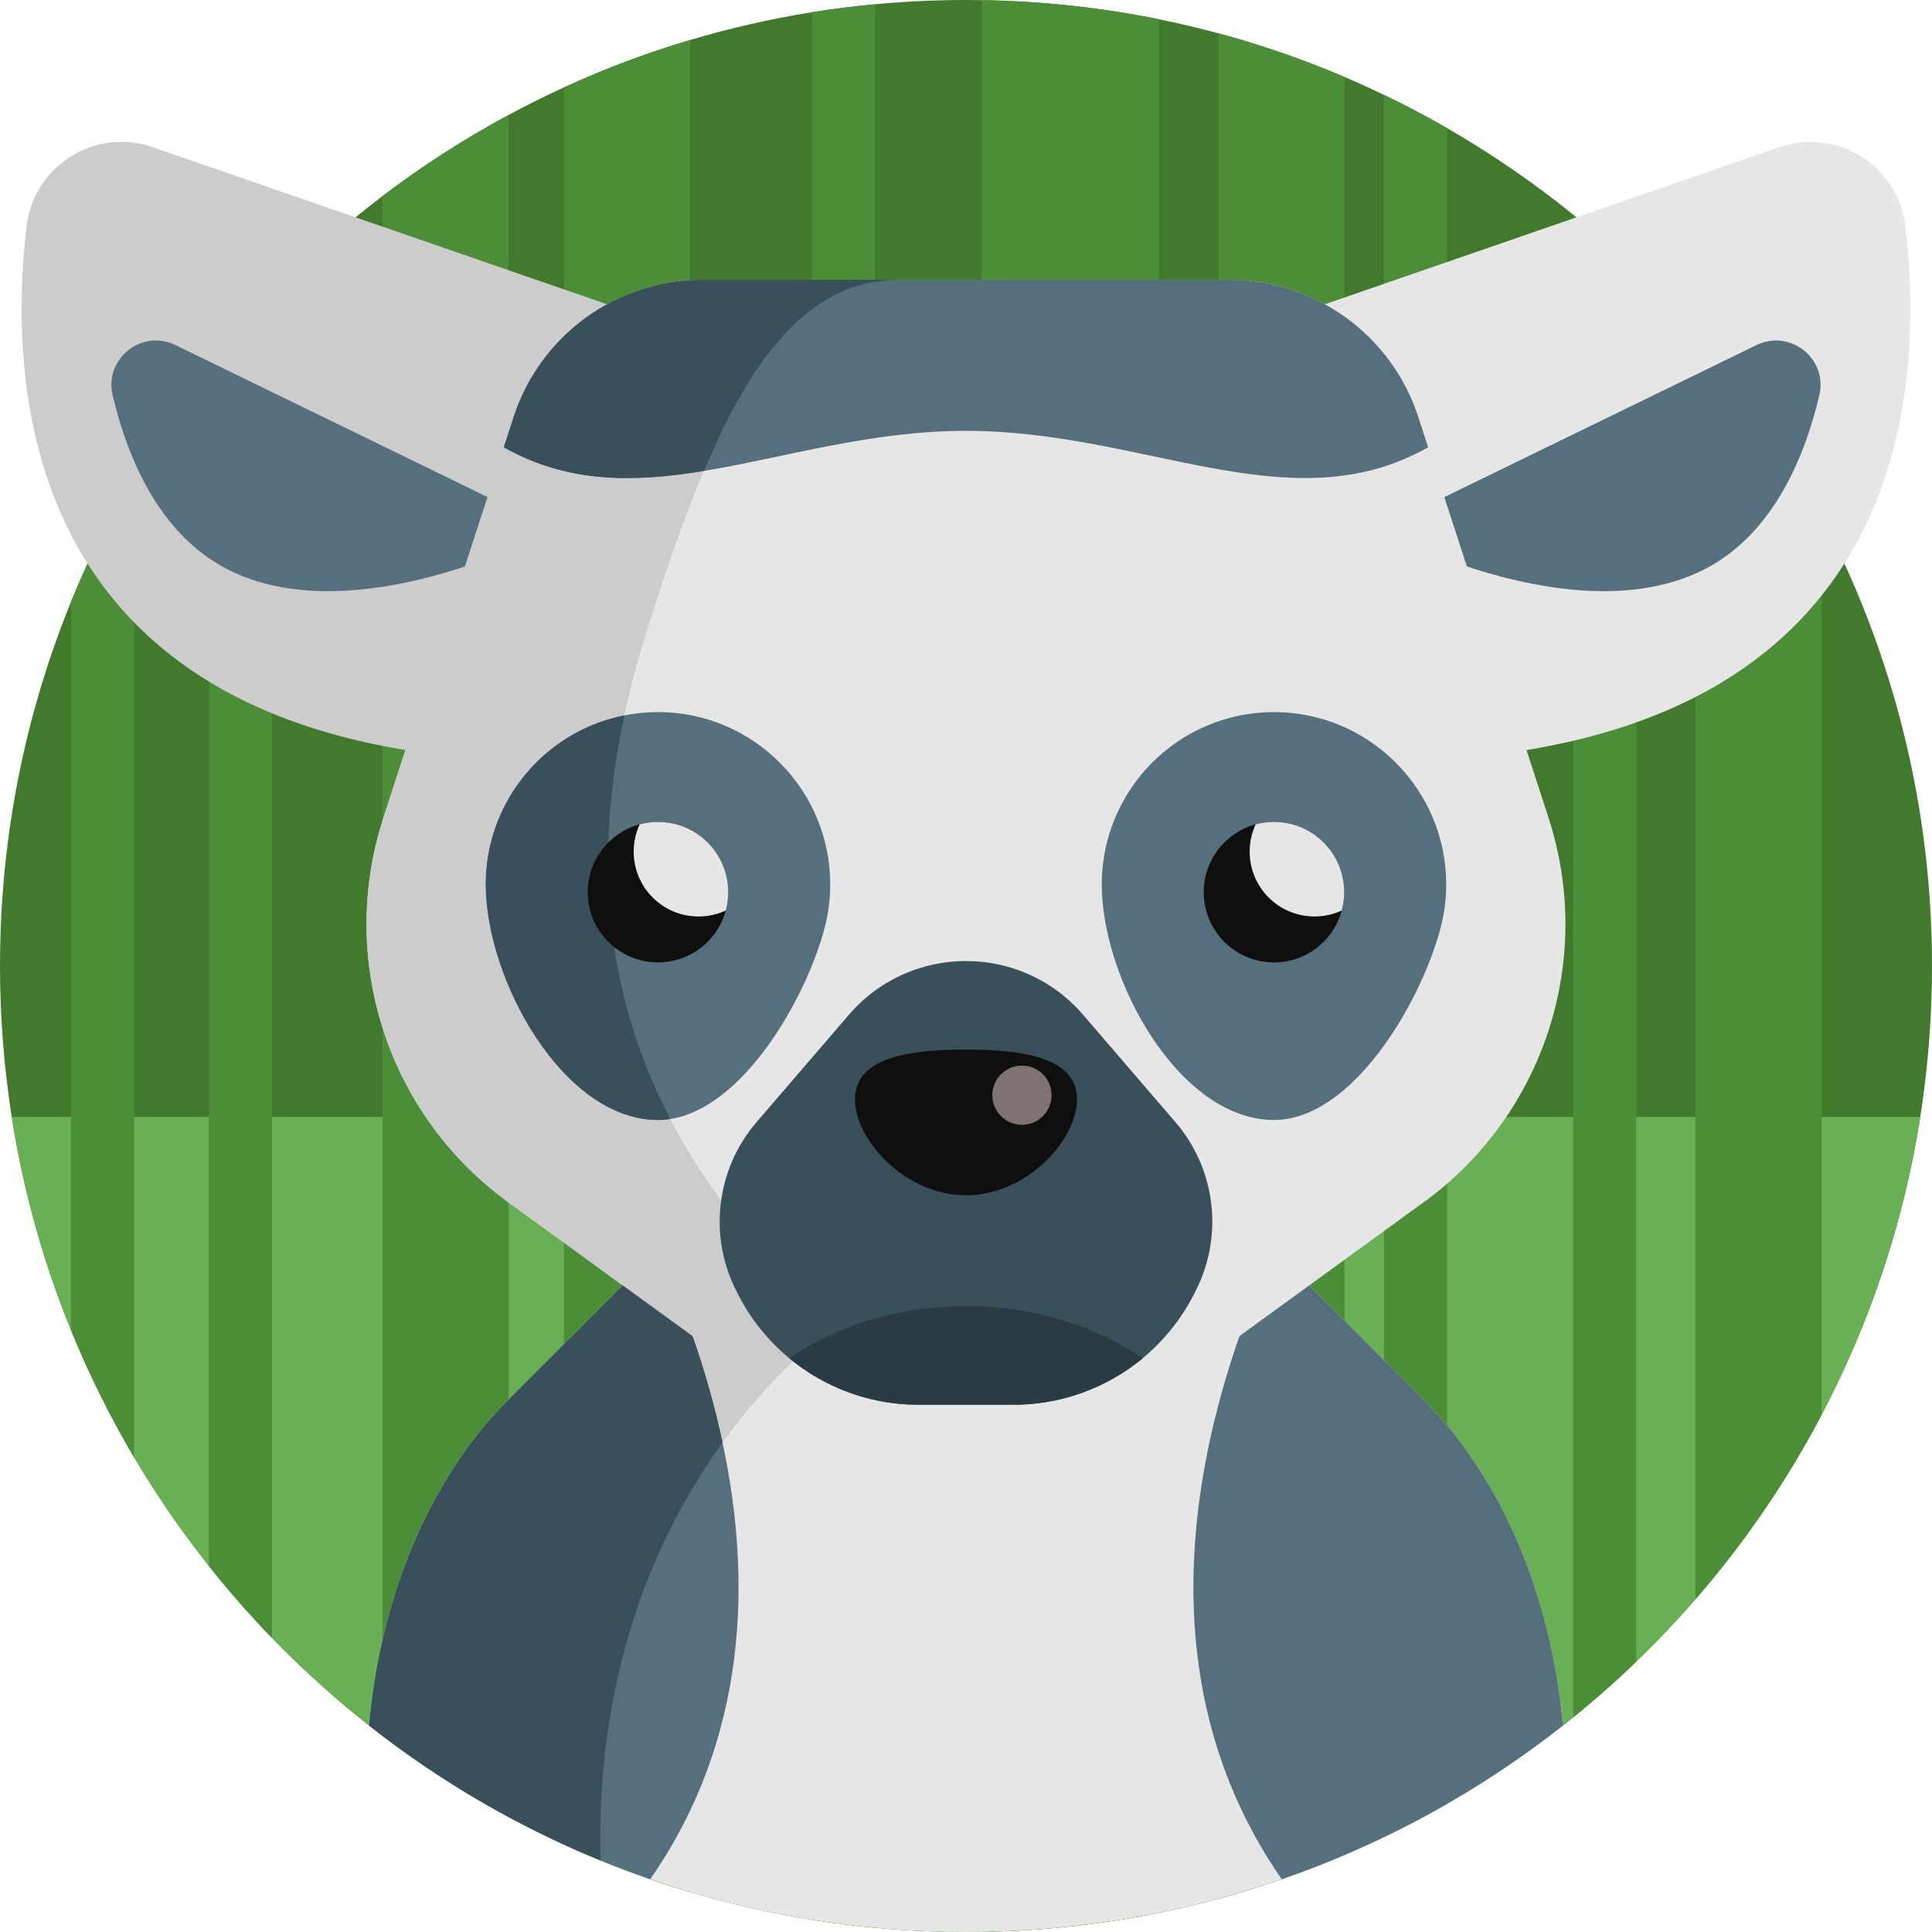 <?xml version="1.0" encoding="iso-8859-1"?>
<!-- Generator: Adobe Illustrator 19.0.0, SVG Export Plug-In . SVG Version: 6.00 Build 0)  -->
<svg version="1.1" id="Capa_1" xmlns="http://www.w3.org/2000/svg" xmlns:xlink="http://www.w3.org/1999/xlink" x="0px" y="0px"
	 viewBox="0 0 512 512" style="enable-background:new 0 0 512 512;" xml:space="preserve">
<path style="fill:#427A2D;" d="M512,256c0,13.605-1.066,26.958-3.114,39.988C489.691,418.377,383.781,512,256,512
	S22.309,418.377,3.114,295.988C1.066,282.958,0,269.605,0,256c0-34.126,6.677-66.706,18.808-96.486
	c4.754-11.682,10.355-22.946,16.718-33.698c5.966-10.083,12.601-19.717,19.853-28.85c5.256-6.625,10.836-12.988,16.718-19.048
	c9.07-9.373,18.85-18.045,29.257-25.945c10.533-8.004,21.713-15.203,33.437-21.514c4.786-2.581,9.665-5.016,14.629-7.283
	c10.762-4.942,21.932-9.153,33.437-12.57c10.522-3.135,21.337-5.611,32.392-7.377c5.517-0.888,11.086-1.588,16.718-2.111
	C239.877,0.376,247.892,0,256,0c1.4,0,2.79,0.01,4.18,0.042c16.081,0.251,31.796,1.985,47.02,5.078
	c5.287,1.076,10.512,2.309,15.673,3.709c11.483,3.093,22.653,6.969,33.437,11.577c3.521,1.494,7.011,3.072,10.449,4.733
	c5.695,2.727,11.264,5.674,16.718,8.808c11.766,6.771,22.946,14.451,33.437,22.946c5.789,4.681,11.368,9.603,16.718,14.764
	c5.465,5.266,10.689,10.773,15.673,16.499c12.936,14.879,24.179,31.284,33.437,48.891C501.426,172.586,512,213.065,512,256z"/>
<path style="fill:#69AF54;" d="M508.886,295.988c-4.399,28.097-13.385,54.669-26.143,78.952
	c-9.258,17.607-20.501,34.001-33.437,48.891c-4.984,5.736-10.209,11.243-15.673,16.509c-5.35,5.162-10.93,10.094-16.718,14.775
	c-10.491,8.485-21.671,16.165-33.437,22.936c-5.454,3.135-11.024,6.081-16.718,8.808c-3.438,1.661-6.917,3.239-10.449,4.733
	c-10.783,4.598-21.943,8.485-33.437,11.577c-5.162,1.4-10.386,2.633-15.673,3.709c-15.224,3.093-30.939,4.827-47.02,5.078
	C258.79,511.99,257.4,512,256,512c-8.108,0-16.123-0.376-24.033-1.108c-5.632-0.533-11.201-1.233-16.718-2.121
	c-11.055-1.766-21.859-4.242-32.392-7.377c-11.504-3.417-22.664-7.628-33.437-12.57c-4.963-2.278-9.843-4.702-14.629-7.283
	c-11.724-6.311-22.904-13.51-33.437-21.514c-10.407-7.899-20.187-16.583-29.257-25.945c-5.883-6.071-11.463-12.434-16.718-19.059
	c-7.252-9.122-13.887-18.766-19.853-28.839c-6.363-10.762-11.964-22.026-16.718-33.719c-7.293-17.899-12.612-36.822-15.694-56.477
	L508.886,295.988L508.886,295.988z"/>
<g>
	<path style="fill:#4C8E37;" d="M482.743,137.049v237.892c-9.258,17.607-20.501,34.001-33.437,48.891V88.158
		C462.242,103.037,473.485,119.442,482.743,137.049z"/>
	<path style="fill:#4C8E37;" d="M356.31,20.407v471.186c-10.783,4.598-21.943,8.485-33.437,11.577V8.829
		C334.357,11.922,345.527,15.799,356.31,20.407z"/>
	<path style="fill:#4C8E37;" d="M134.792,30.459v451.082c-11.724-6.311-22.904-13.51-33.437-21.514V51.973
		C111.888,43.969,123.068,36.77,134.792,30.459z"/>
	<path style="fill:#4C8E37;" d="M182.857,10.606v490.789c-11.504-3.417-22.664-7.628-33.437-12.57V23.176
		C160.183,18.233,171.353,14.023,182.857,10.606z"/>
	<path style="fill:#4C8E37;" d="M433.633,71.659v368.682c-5.35,5.162-10.93,10.094-16.718,14.775V56.895
		C422.703,61.576,428.283,66.497,433.633,71.659z"/>
	<path style="fill:#4C8E37;" d="M35.527,125.816v260.368c-6.363-10.762-11.964-22.026-16.718-33.719V159.514
		C23.562,147.832,29.163,136.568,35.527,125.816z"/>
	<path style="fill:#4C8E37;" d="M72.098,77.918v356.164c-5.883-6.071-11.463-12.434-16.718-19.059V96.967
		C60.635,90.342,66.215,83.978,72.098,77.918z"/>
	<path style="fill:#4C8E37;" d="M383.478,33.949v444.102c-5.454,3.135-11.024,6.081-16.718,8.809V25.14
		C372.454,27.867,378.023,30.814,383.478,33.949z"/>
	<path style="fill:#4C8E37;" d="M231.967,1.118v509.774c-5.632-0.533-11.201-1.233-16.718-2.121V3.229
		C220.766,2.341,226.335,1.64,231.967,1.118z"/>
	<path style="fill:#4C8E37;" d="M307.2,5.12v501.76c-15.224,3.093-30.939,4.827-47.02,5.078V0.042
		C276.261,0.293,291.976,2.027,307.2,5.12z"/>
</g>
<path style="fill:#E6E6E6;" d="M329.651,88.054L471.525,39.01c15.311-5.292,31.572,4.943,33.442,21.036
	c5.413,46.576-1.258,131.077-117.847,140.856"/>
<path style="fill:#556F7C;" d="M382.382,131.92l83.106-40.469c8.916-4.342,18.923,3.598,16.656,13.252
	c-3.946,16.807-12.744,38.186-32.331,47.089c-21.408,9.731-48.858,2.949-66.596-3.593
	C375.887,145.495,375.358,135.34,382.382,131.92z"/>
<path style="fill:#CCCCCC;" d="M182.343,88.054L40.469,39.01C25.158,33.718,8.897,43.955,7.028,60.046
	c-5.413,46.576,1.258,131.077,117.847,140.856"/>
<path style="fill:#556F7C;" d="M129.611,131.92L46.505,91.452c-8.916-4.342-18.923,3.598-16.656,13.252
	c3.946,16.807,12.744,38.186,32.331,47.089c21.408,9.731,48.858,2.949,66.596-3.593C136.105,145.495,136.636,135.34,129.611,131.92z
	"/>
<path style="fill:#E6E6E6;" d="M414.177,457.3C370.636,491.562,315.705,512,256,512c-29.309,0-57.459-4.921-83.675-13.991
	c-4.451-1.536-8.85-3.197-13.187-4.974c-22.173-9.059-42.778-21.149-61.325-35.746c2.988-33.802,15.935-65.348,36.854-86.277
	l39.717-39.748l15.235-15.245l35.412-35.432c18.463-18.474,43.468-18.474,61.931,0l90.352,90.425
	C398.231,391.941,411.188,423.487,414.177,457.3z"/>
<path style="fill:#CCCCCC;" d="M159.138,493.035c-22.173-9.059-42.778-21.149-61.325-35.746
	c2.988-33.802,15.935-65.348,36.854-86.277l39.717-39.748l15.235-15.245c8.505,11.87,19.143,23.562,32.246,35.004
	C221.863,351.023,156.588,394.334,159.138,493.035z"/>
<g>
	<path style="fill:#556F7C;" d="M172.325,498.009c-4.451-1.536-8.85-3.197-13.187-4.974c-22.173-9.059-42.778-21.149-61.325-35.746
		c2.988-33.802,15.935-65.348,36.854-86.277l39.717-39.748c6.384,14.064,12.967,31.64,17.095,51.022
		C199.158,418.241,198.405,460.434,172.325,498.009z"/>
	<path style="fill:#556F7C;" d="M339.665,498.009c27.209-9.404,52.339-23.27,74.512-40.72
		c-2.988-33.802-15.935-65.348-36.854-86.277l-39.717-39.748C319.384,371.44,299.53,440.184,339.665,498.009z"/>
</g>
<path style="fill:#E6E6E6;" d="M377.323,318.579L286.96,384.23c-18.463,13.417-43.468,13.417-61.931,0l-22.1-16.06l-68.253-49.591
	c-31.922-23.186-45.275-64.293-33.081-101.804l31.922-98.252l2.591-7.973c7.053-21.713,27.282-36.404,50.103-36.404h139.577
	c22.821,0,43.039,14.691,50.092,36.404l2.591,7.983l31.922,98.241C422.588,254.286,409.234,295.393,377.323,318.579z"/>
<path style="fill:#394F59;" d="M159.138,493.035c-22.173-9.059-42.778-21.149-61.325-35.746
	c2.988-33.802,15.935-65.348,36.854-86.277l39.717-39.748c6.384,14.064,12.967,31.64,17.095,51.022
	C174.832,405.347,157.811,441.699,159.138,493.035z"/>
<path style="fill:#CCCCCC;" d="M221.863,351.023c0,0-8.338,5.528-18.934,17.147l-68.253-49.591
	c-31.922-23.186-45.275-64.293-33.081-101.804l31.922-98.252l2.591-7.973c7.053-21.713,27.282-36.404,50.103-36.404h52.37
	c-31.347,0-48.755,33.761-67.563,94.365S155.69,293.198,221.863,351.023z"/>
<path style="fill:#556F7C;" d="M378.472,118.533c-36.394,20.616-75.003-4.357-122.472-4.357c-25.349,0-48.17,7.126-69.475,10.627
	c-18.599,3.051-36.049,3.333-53.008-6.28l2.591-7.973c7.053-21.713,27.282-36.404,50.103-36.404h139.577
	c22.821,0,43.039,14.691,50.092,36.404L378.472,118.533z"/>
<path style="fill:#394F59;" d="M316.761,342.298l-0.491,0.961c-3.375,6.531-7.983,12.173-13.458,16.708
	c-3.176,2.623-6.656,4.88-10.355,6.708c-7.272,3.615-15.391,5.59-23.813,5.59h-25.297c-8.411,0-16.541-1.975-23.813-5.59
	c-3.688-1.829-7.168-4.075-10.344-6.708c-5.475-4.524-10.094-10.167-13.469-16.708l-0.491-0.961
	c-7.565-14.649-5.475-32.434,5.277-44.941l24.471-28.442c16.332-18.975,45.714-18.975,62.036,0l24.472,28.442
	C322.247,309.864,324.326,327.649,316.761,342.298z"/>
<g>
	<path style="fill:#556F7C;" d="M337.618,296.803c-25.167,0-45.642-37.282-45.642-62.449c0-20.601,13.884-38.723,33.762-44.069
		c3.891-1.045,7.886-1.574,11.88-1.574c25.167,0,45.642,20.475,45.642,45.642c0,3.994-0.53,7.988-1.573,11.872
		C376.34,266.114,358.218,296.803,337.618,296.803z"/>
	<path style="fill:#556F7C;" d="M220.014,234.35c0,4.002-0.522,7.993-1.567,11.88c-5.068,18.84-21.598,47.365-40.835,50.322
		c-1.076,0.167-2.152,0.251-3.239,0.251c-25.161,0-45.641-37.282-45.641-62.454c0-20.595,13.887-38.713,33.761-44.063
		c0.993-0.261,1.985-0.502,2.978-0.7c2.947-0.585,5.925-0.878,8.903-0.878C199.544,188.709,220.014,209.189,220.014,234.35z"/>
</g>
<path style="fill:#0F0F0E;" d="M356.233,236.431c0,1.675-0.229,3.308-0.645,4.855c-2.134,7.933-9.364,13.76-17.97,13.76
	c-10.281,0-18.615-8.334-18.615-18.615c0-8.606,5.828-15.838,13.76-17.97c1.546-0.415,3.179-0.645,4.855-0.645
	C347.899,217.815,356.233,226.149,356.233,236.431z"/>
<path style="fill:#394F59;" d="M177.612,296.552c-1.076,0.167-2.152,0.251-3.239,0.251c-25.161,0-45.641-37.282-45.641-62.454
	c0-20.595,13.887-38.713,33.761-44.063c0.993-0.261,1.985-0.502,2.978-0.7C157.853,225.081,159.295,261.371,177.612,296.552z"/>
<circle style="fill:#0F0F0E;" cx="174.373" cy="236.429" r="18.615"/>
<g>
	<path style="fill:#E6E6E6;" d="M356.233,236.431c0,1.675-0.229,3.308-0.645,4.855c-2.191,1.017-4.654,1.589-7.232,1.589
		c-9.494,0-17.183-7.689-17.183-17.183c0-2.578,0.573-5.041,1.589-7.231c1.546-0.415,3.179-0.645,4.855-0.645
		C347.899,217.815,356.233,226.149,356.233,236.431z"/>
	<path style="fill:#E6E6E6;" d="M192.991,236.431c0,1.675-0.229,3.308-0.645,4.855c-2.191,1.017-4.654,1.589-7.231,1.589
		c-9.494,0-17.183-7.689-17.183-17.183c0-2.578,0.573-5.041,1.589-7.231c1.546-0.415,3.179-0.645,4.855-0.645
		C184.658,217.815,192.991,226.149,192.991,236.431z"/>
</g>
<path style="fill:#0F0F0E;" d="M285.418,291.32c0,10.663-13.173,25.438-29.422,25.438c-16.249,0-29.422-14.775-29.422-25.438
	c0-10.663,13.173-13.178,29.422-13.178C272.245,278.141,285.418,280.656,285.418,291.32z"/>
<circle style="fill:#807272;" cx="270.827" cy="290.241" r="7.85"/>
<path style="fill:#394F59;" d="M238.582,74.146c-22.737,0-38.149,17.763-52.057,50.657c-18.599,3.051-36.049,3.333-53.008-6.28
	l2.591-7.973c7.053-21.713,27.282-36.404,50.103-36.404C186.211,74.146,238.582,74.146,238.582,74.146z"/>
<path style="fill:#293C44;" d="M302.811,359.967c-3.176,2.623-6.656,4.88-10.355,6.708c-7.272,3.615-15.391,5.59-23.813,5.59
	h-25.297c-8.411,0-16.541-1.975-23.813-5.59c-3.688-1.829-7.168-4.075-10.344-6.708
	C235.938,341.494,276.083,341.504,302.811,359.967z"/>
<g>
</g>
<g>
</g>
<g>
</g>
<g>
</g>
<g>
</g>
<g>
</g>
<g>
</g>
<g>
</g>
<g>
</g>
<g>
</g>
<g>
</g>
<g>
</g>
<g>
</g>
<g>
</g>
<g>
</g>
</svg>
